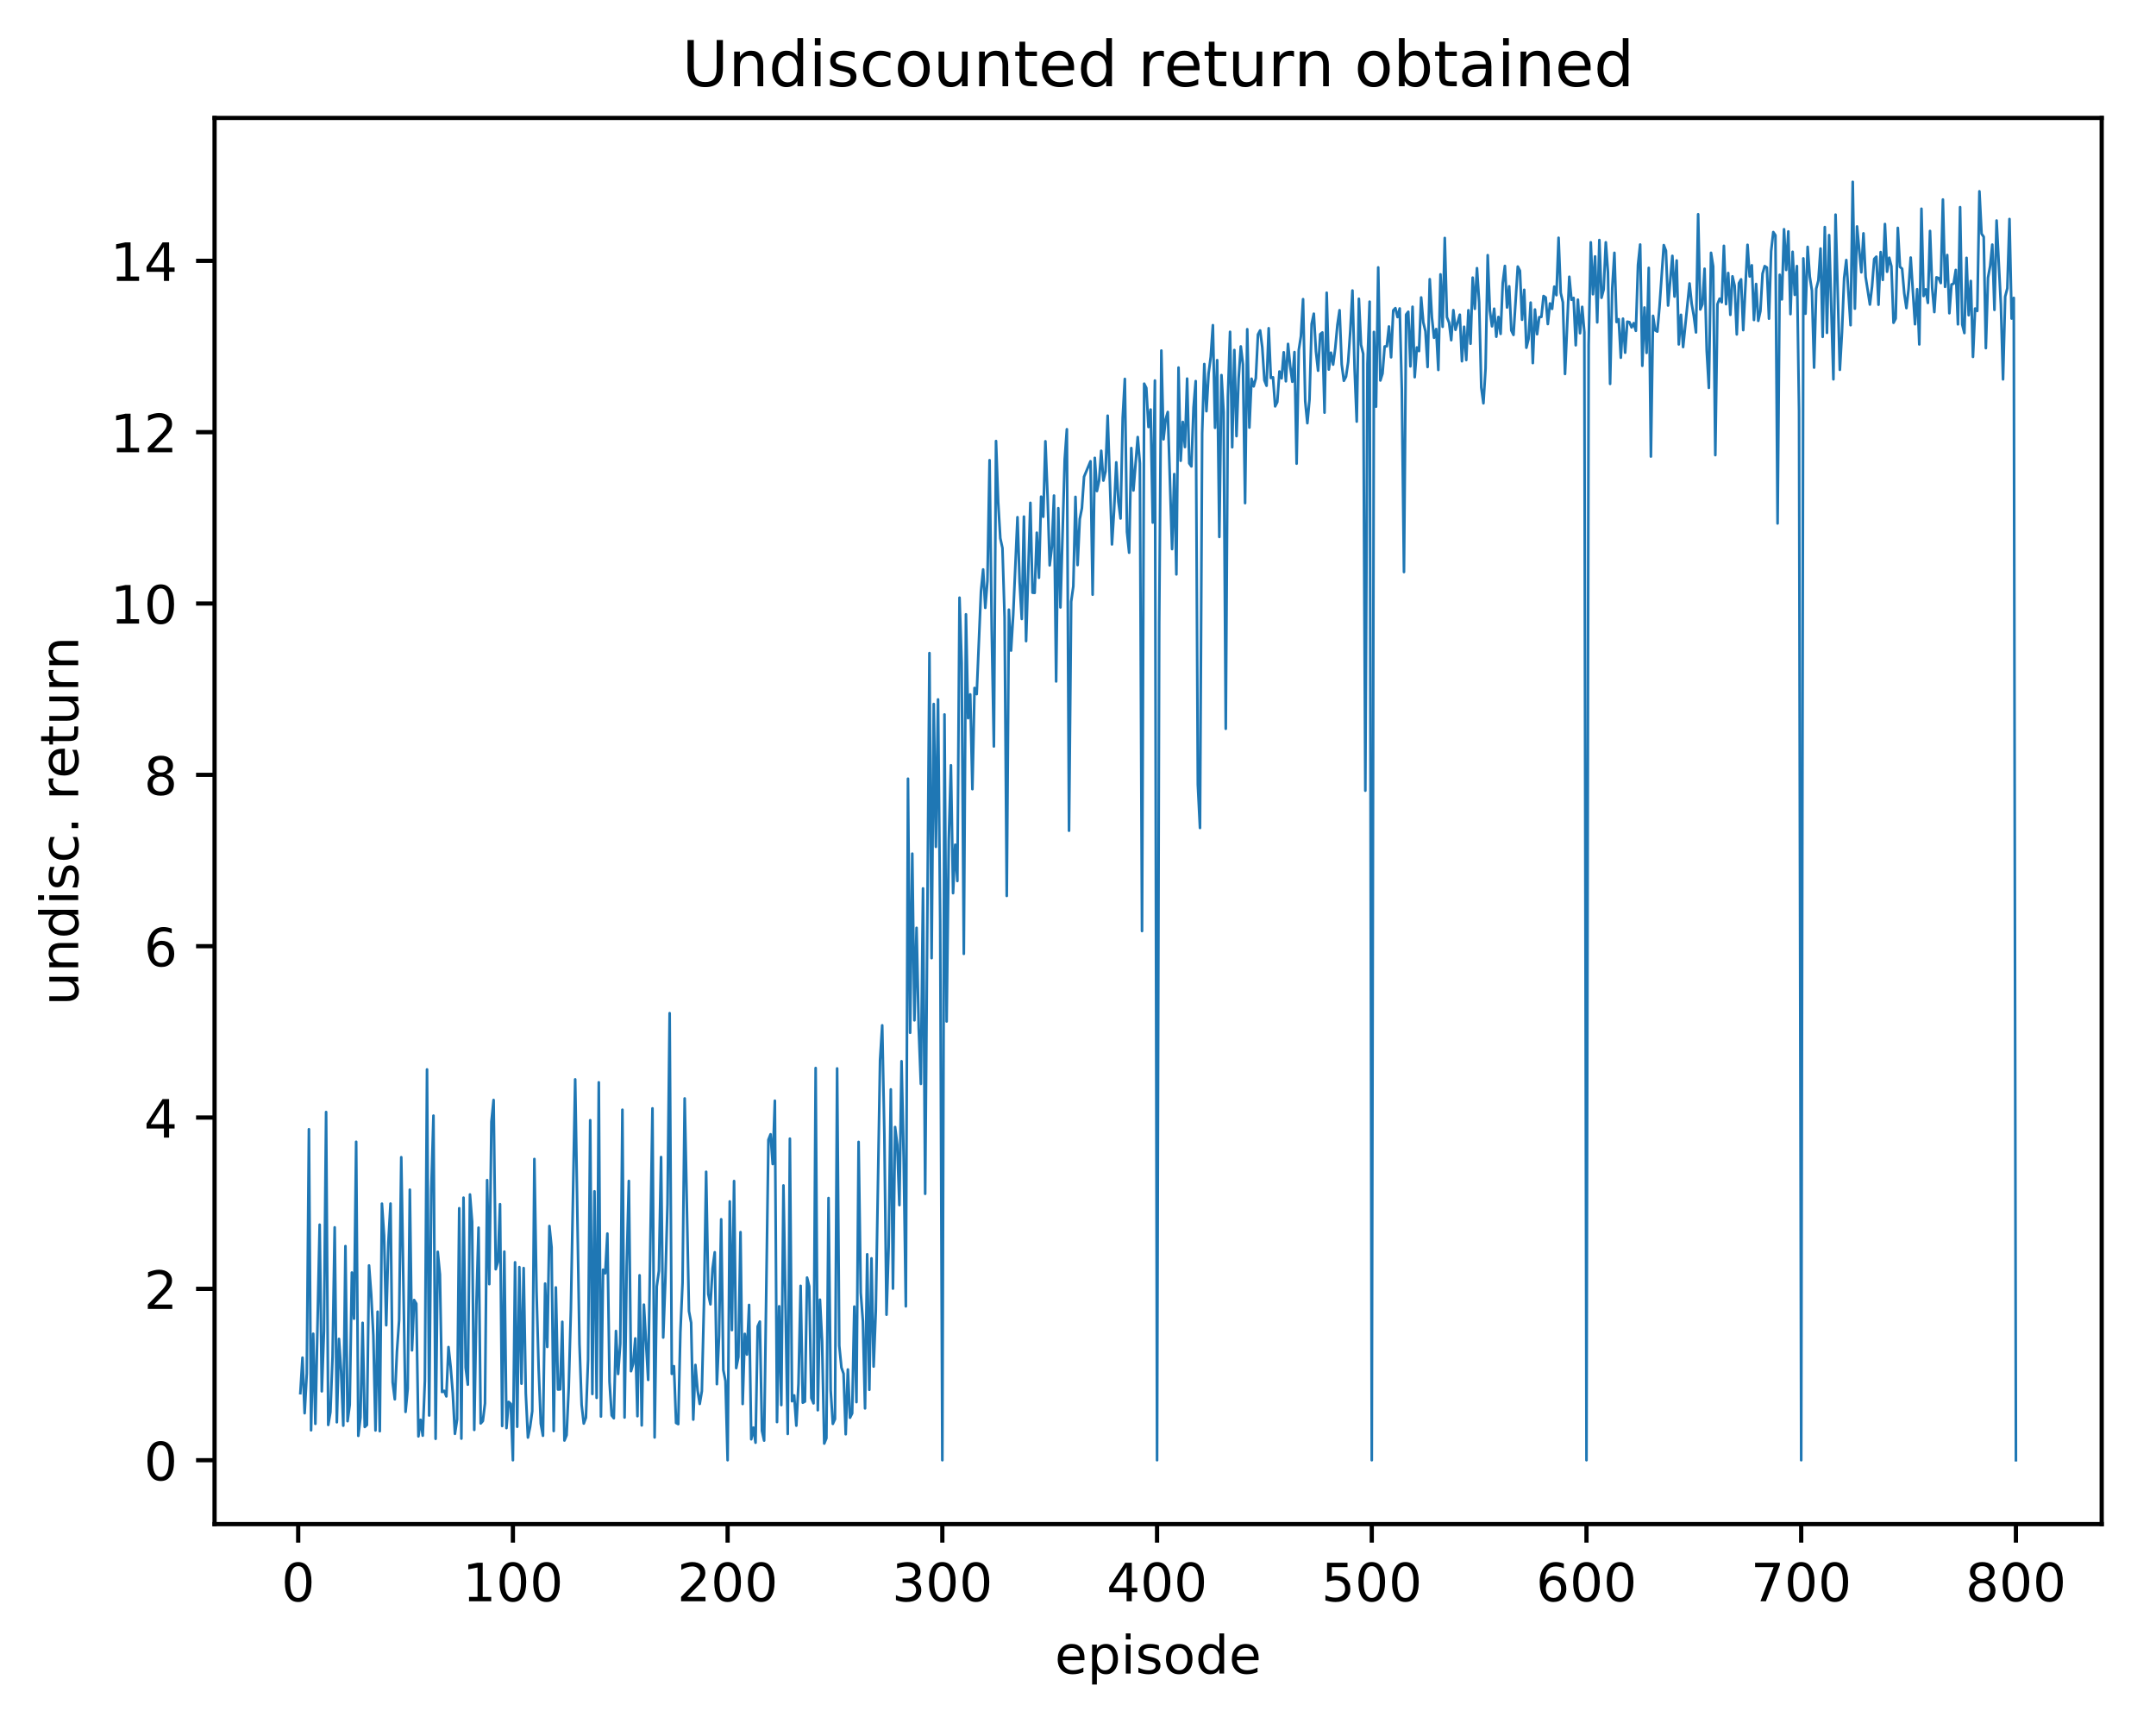 <?xml version="1.0" encoding="utf-8" standalone="no"?>
<!DOCTYPE svg PUBLIC "-//W3C//DTD SVG 1.1//EN"
  "http://www.w3.org/Graphics/SVG/1.1/DTD/svg11.dtd">
<!-- Created with matplotlib (http://matplotlib.org/) -->
<svg height="325pt" version="1.1" viewBox="0 0 408 325" width="408pt" xmlns="http://www.w3.org/2000/svg" xmlns:xlink="http://www.w3.org/1999/xlink">
 <defs>
  <style type="text/css">
*{stroke-linecap:butt;stroke-linejoin:round;}
  </style>
 </defs>
 <g id="figure_1">
  <g id="patch_1">
   <path d="M 0 325.986 
L 408.423 325.986 
L 408.423 0 
L 0 0 
z
" style="fill:#ffffff;"/>
  </g>
  <g id="axes_1">
   <g id="patch_2">
    <path d="M 40.603 288.43 
L 397.723 288.43 
L 397.723 22.318 
L 40.603 22.318 
z
" style="fill:#ffffff;"/>
   </g>
   <g id="matplotlib.axis_1">
    <g id="xtick_1">
     <g id="line2d_1">
      <defs>
       <path d="M 0 0 
L 0 3.5 
" id="m2e9067e470" style="stroke:#000000;stroke-width:0.8;"/>
      </defs>
      <g>
       <use style="stroke:#000000;stroke-width:0.8;" x="56.43" xlink:href="#m2e9067e470" y="288.43"/>
      </g>
     </g>
     <g id="text_1">
      <!-- 0 -->
      <defs>
       <path d="M 31.781 66.406 
Q 24.172 66.406 20.328 58.906 
Q 16.5 51.422 16.5 36.375 
Q 16.5 21.391 20.328 13.891 
Q 24.172 6.391 31.781 6.391 
Q 39.453 6.391 43.281 13.891 
Q 47.125 21.391 47.125 36.375 
Q 47.125 51.422 43.281 58.906 
Q 39.453 66.406 31.781 66.406 
z
M 31.781 74.219 
Q 44.047 74.219 50.516 64.516 
Q 56.984 54.828 56.984 36.375 
Q 56.984 17.969 50.516 8.266 
Q 44.047 -1.422 31.781 -1.422 
Q 19.531 -1.422 13.062 8.266 
Q 6.594 17.969 6.594 36.375 
Q 6.594 54.828 13.062 64.516 
Q 19.531 74.219 31.781 74.219 
z
" id="DejaVuSans-30"/>
      </defs>
      <g transform="translate(53.248 303.029)scale(0.1 -0.1)">
       <use xlink:href="#DejaVuSans-30"/>
      </g>
     </g>
    </g>
    <g id="xtick_2">
     <g id="line2d_2">
      <g>
       <use style="stroke:#000000;stroke-width:0.8;" x="97.062" xlink:href="#m2e9067e470" y="288.43"/>
      </g>
     </g>
     <g id="text_2">
      <!-- 100 -->
      <defs>
       <path d="M 12.406 8.297 
L 28.516 8.297 
L 28.516 63.922 
L 10.984 60.406 
L 10.984 69.391 
L 28.422 72.906 
L 38.281 72.906 
L 38.281 8.297 
L 54.391 8.297 
L 54.391 0 
L 12.406 0 
z
" id="DejaVuSans-31"/>
      </defs>
      <g transform="translate(87.518 303.029)scale(0.1 -0.1)">
       <use xlink:href="#DejaVuSans-31"/>
       <use x="63.623" xlink:href="#DejaVuSans-30"/>
       <use x="127.246" xlink:href="#DejaVuSans-30"/>
      </g>
     </g>
    </g>
    <g id="xtick_3">
     <g id="line2d_3">
      <g>
       <use style="stroke:#000000;stroke-width:0.8;" x="137.695" xlink:href="#m2e9067e470" y="288.43"/>
      </g>
     </g>
     <g id="text_3">
      <!-- 200 -->
      <defs>
       <path d="M 19.188 8.297 
L 53.609 8.297 
L 53.609 0 
L 7.328 0 
L 7.328 8.297 
Q 12.938 14.109 22.625 23.891 
Q 32.328 33.688 34.812 36.531 
Q 39.547 41.844 41.422 45.531 
Q 43.312 49.219 43.312 52.781 
Q 43.312 58.594 39.234 62.25 
Q 35.156 65.922 28.609 65.922 
Q 23.969 65.922 18.812 64.312 
Q 13.672 62.703 7.812 59.422 
L 7.812 69.391 
Q 13.766 71.781 18.938 73 
Q 24.125 74.219 28.422 74.219 
Q 39.75 74.219 46.484 68.547 
Q 53.219 62.891 53.219 53.422 
Q 53.219 48.922 51.531 44.891 
Q 49.859 40.875 45.406 35.406 
Q 44.188 33.984 37.641 27.219 
Q 31.109 20.453 19.188 8.297 
z
" id="DejaVuSans-32"/>
      </defs>
      <g transform="translate(128.151 303.029)scale(0.1 -0.1)">
       <use xlink:href="#DejaVuSans-32"/>
       <use x="63.623" xlink:href="#DejaVuSans-30"/>
       <use x="127.246" xlink:href="#DejaVuSans-30"/>
      </g>
     </g>
    </g>
    <g id="xtick_4">
     <g id="line2d_4">
      <g>
       <use style="stroke:#000000;stroke-width:0.8;" x="178.327" xlink:href="#m2e9067e470" y="288.43"/>
      </g>
     </g>
     <g id="text_4">
      <!-- 300 -->
      <defs>
       <path d="M 40.578 39.312 
Q 47.656 37.797 51.625 33 
Q 55.609 28.219 55.609 21.188 
Q 55.609 10.406 48.188 4.484 
Q 40.766 -1.422 27.094 -1.422 
Q 22.516 -1.422 17.656 -0.516 
Q 12.797 0.391 7.625 2.203 
L 7.625 11.719 
Q 11.719 9.328 16.594 8.109 
Q 21.484 6.891 26.812 6.891 
Q 36.078 6.891 40.938 10.547 
Q 45.797 14.203 45.797 21.188 
Q 45.797 27.641 41.281 31.266 
Q 36.766 34.906 28.719 34.906 
L 20.219 34.906 
L 20.219 43.016 
L 29.109 43.016 
Q 36.375 43.016 40.234 45.922 
Q 44.094 48.828 44.094 54.297 
Q 44.094 59.906 40.109 62.906 
Q 36.141 65.922 28.719 65.922 
Q 24.656 65.922 20.016 65.031 
Q 15.375 64.156 9.812 62.312 
L 9.812 71.094 
Q 15.438 72.656 20.344 73.438 
Q 25.25 74.219 29.594 74.219 
Q 40.828 74.219 47.359 69.109 
Q 53.906 64.016 53.906 55.328 
Q 53.906 49.266 50.438 45.094 
Q 46.969 40.922 40.578 39.312 
z
" id="DejaVuSans-33"/>
      </defs>
      <g transform="translate(168.784 303.029)scale(0.1 -0.1)">
       <use xlink:href="#DejaVuSans-33"/>
       <use x="63.623" xlink:href="#DejaVuSans-30"/>
       <use x="127.246" xlink:href="#DejaVuSans-30"/>
      </g>
     </g>
    </g>
    <g id="xtick_5">
     <g id="line2d_5">
      <g>
       <use style="stroke:#000000;stroke-width:0.8;" x="218.96" xlink:href="#m2e9067e470" y="288.43"/>
      </g>
     </g>
     <g id="text_5">
      <!-- 400 -->
      <defs>
       <path d="M 37.797 64.312 
L 12.891 25.391 
L 37.797 25.391 
z
M 35.203 72.906 
L 47.609 72.906 
L 47.609 25.391 
L 58.016 25.391 
L 58.016 17.188 
L 47.609 17.188 
L 47.609 0 
L 37.797 0 
L 37.797 17.188 
L 4.891 17.188 
L 4.891 26.703 
z
" id="DejaVuSans-34"/>
      </defs>
      <g transform="translate(209.416 303.029)scale(0.1 -0.1)">
       <use xlink:href="#DejaVuSans-34"/>
       <use x="63.623" xlink:href="#DejaVuSans-30"/>
       <use x="127.246" xlink:href="#DejaVuSans-30"/>
      </g>
     </g>
    </g>
    <g id="xtick_6">
     <g id="line2d_6">
      <g>
       <use style="stroke:#000000;stroke-width:0.8;" x="259.593" xlink:href="#m2e9067e470" y="288.43"/>
      </g>
     </g>
     <g id="text_6">
      <!-- 500 -->
      <defs>
       <path d="M 10.797 72.906 
L 49.516 72.906 
L 49.516 64.594 
L 19.828 64.594 
L 19.828 46.734 
Q 21.969 47.469 24.109 47.828 
Q 26.266 48.188 28.422 48.188 
Q 40.625 48.188 47.75 41.5 
Q 54.891 34.812 54.891 23.391 
Q 54.891 11.625 47.562 5.094 
Q 40.234 -1.422 26.906 -1.422 
Q 22.312 -1.422 17.547 -0.641 
Q 12.797 0.141 7.719 1.703 
L 7.719 11.625 
Q 12.109 9.234 16.797 8.062 
Q 21.484 6.891 26.703 6.891 
Q 35.156 6.891 40.078 11.328 
Q 45.016 15.766 45.016 23.391 
Q 45.016 31 40.078 35.438 
Q 35.156 39.891 26.703 39.891 
Q 22.75 39.891 18.812 39.016 
Q 14.891 38.141 10.797 36.281 
z
" id="DejaVuSans-35"/>
      </defs>
      <g transform="translate(250.049 303.029)scale(0.1 -0.1)">
       <use xlink:href="#DejaVuSans-35"/>
       <use x="63.623" xlink:href="#DejaVuSans-30"/>
       <use x="127.246" xlink:href="#DejaVuSans-30"/>
      </g>
     </g>
    </g>
    <g id="xtick_7">
     <g id="line2d_7">
      <g>
       <use style="stroke:#000000;stroke-width:0.8;" x="300.225" xlink:href="#m2e9067e470" y="288.43"/>
      </g>
     </g>
     <g id="text_7">
      <!-- 600 -->
      <defs>
       <path d="M 33.016 40.375 
Q 26.375 40.375 22.484 35.828 
Q 18.609 31.297 18.609 23.391 
Q 18.609 15.531 22.484 10.953 
Q 26.375 6.391 33.016 6.391 
Q 39.656 6.391 43.531 10.953 
Q 47.406 15.531 47.406 23.391 
Q 47.406 31.297 43.531 35.828 
Q 39.656 40.375 33.016 40.375 
z
M 52.594 71.297 
L 52.594 62.312 
Q 48.875 64.062 45.094 64.984 
Q 41.312 65.922 37.594 65.922 
Q 27.828 65.922 22.672 59.328 
Q 17.531 52.734 16.797 39.406 
Q 19.672 43.656 24.016 45.922 
Q 28.375 48.188 33.594 48.188 
Q 44.578 48.188 50.953 41.516 
Q 57.328 34.859 57.328 23.391 
Q 57.328 12.156 50.688 5.359 
Q 44.047 -1.422 33.016 -1.422 
Q 20.359 -1.422 13.672 8.266 
Q 6.984 17.969 6.984 36.375 
Q 6.984 53.656 15.188 63.938 
Q 23.391 74.219 37.203 74.219 
Q 40.922 74.219 44.703 73.484 
Q 48.484 72.75 52.594 71.297 
z
" id="DejaVuSans-36"/>
      </defs>
      <g transform="translate(290.681 303.029)scale(0.1 -0.1)">
       <use xlink:href="#DejaVuSans-36"/>
       <use x="63.623" xlink:href="#DejaVuSans-30"/>
       <use x="127.246" xlink:href="#DejaVuSans-30"/>
      </g>
     </g>
    </g>
    <g id="xtick_8">
     <g id="line2d_8">
      <g>
       <use style="stroke:#000000;stroke-width:0.8;" x="340.858" xlink:href="#m2e9067e470" y="288.43"/>
      </g>
     </g>
     <g id="text_8">
      <!-- 700 -->
      <defs>
       <path d="M 8.203 72.906 
L 55.078 72.906 
L 55.078 68.703 
L 28.609 0 
L 18.312 0 
L 43.219 64.594 
L 8.203 64.594 
z
" id="DejaVuSans-37"/>
      </defs>
      <g transform="translate(331.314 303.029)scale(0.1 -0.1)">
       <use xlink:href="#DejaVuSans-37"/>
       <use x="63.623" xlink:href="#DejaVuSans-30"/>
       <use x="127.246" xlink:href="#DejaVuSans-30"/>
      </g>
     </g>
    </g>
    <g id="xtick_9">
     <g id="line2d_9">
      <g>
       <use style="stroke:#000000;stroke-width:0.8;" x="381.49" xlink:href="#m2e9067e470" y="288.43"/>
      </g>
     </g>
     <g id="text_9">
      <!-- 800 -->
      <defs>
       <path d="M 31.781 34.625 
Q 24.75 34.625 20.719 30.859 
Q 16.703 27.094 16.703 20.516 
Q 16.703 13.922 20.719 10.156 
Q 24.75 6.391 31.781 6.391 
Q 38.812 6.391 42.859 10.172 
Q 46.922 13.969 46.922 20.516 
Q 46.922 27.094 42.891 30.859 
Q 38.875 34.625 31.781 34.625 
z
M 21.922 38.812 
Q 15.578 40.375 12.031 44.719 
Q 8.5 49.078 8.5 55.328 
Q 8.5 64.062 14.719 69.141 
Q 20.953 74.219 31.781 74.219 
Q 42.672 74.219 48.875 69.141 
Q 55.078 64.062 55.078 55.328 
Q 55.078 49.078 51.531 44.719 
Q 48 40.375 41.703 38.812 
Q 48.828 37.156 52.797 32.312 
Q 56.781 27.484 56.781 20.516 
Q 56.781 9.906 50.312 4.234 
Q 43.844 -1.422 31.781 -1.422 
Q 19.734 -1.422 13.25 4.234 
Q 6.781 9.906 6.781 20.516 
Q 6.781 27.484 10.781 32.312 
Q 14.797 37.156 21.922 38.812 
z
M 18.312 54.391 
Q 18.312 48.734 21.844 45.562 
Q 25.391 42.391 31.781 42.391 
Q 38.141 42.391 41.719 45.562 
Q 45.312 48.734 45.312 54.391 
Q 45.312 60.062 41.719 63.234 
Q 38.141 66.406 31.781 66.406 
Q 25.391 66.406 21.844 63.234 
Q 18.312 60.062 18.312 54.391 
z
" id="DejaVuSans-38"/>
      </defs>
      <g transform="translate(371.947 303.029)scale(0.1 -0.1)">
       <use xlink:href="#DejaVuSans-38"/>
       <use x="63.623" xlink:href="#DejaVuSans-30"/>
       <use x="127.246" xlink:href="#DejaVuSans-30"/>
      </g>
     </g>
    </g>
    <g id="text_10">
     <!-- episode -->
     <defs>
      <path d="M 56.203 29.594 
L 56.203 25.203 
L 14.891 25.203 
Q 15.484 15.922 20.484 11.062 
Q 25.484 6.203 34.422 6.203 
Q 39.594 6.203 44.453 7.469 
Q 49.312 8.734 54.109 11.281 
L 54.109 2.781 
Q 49.266 0.734 44.188 -0.344 
Q 39.109 -1.422 33.891 -1.422 
Q 20.797 -1.422 13.156 6.188 
Q 5.516 13.812 5.516 26.812 
Q 5.516 40.234 12.766 48.109 
Q 20.016 56 32.328 56 
Q 43.359 56 49.781 48.891 
Q 56.203 41.797 56.203 29.594 
z
M 47.219 32.234 
Q 47.125 39.594 43.094 43.984 
Q 39.062 48.391 32.422 48.391 
Q 24.906 48.391 20.391 44.141 
Q 15.875 39.891 15.188 32.172 
z
" id="DejaVuSans-65"/>
      <path d="M 18.109 8.203 
L 18.109 -20.797 
L 9.078 -20.797 
L 9.078 54.688 
L 18.109 54.688 
L 18.109 46.391 
Q 20.953 51.266 25.266 53.625 
Q 29.594 56 35.594 56 
Q 45.562 56 51.781 48.094 
Q 58.016 40.188 58.016 27.297 
Q 58.016 14.406 51.781 6.484 
Q 45.562 -1.422 35.594 -1.422 
Q 29.594 -1.422 25.266 0.953 
Q 20.953 3.328 18.109 8.203 
z
M 48.688 27.297 
Q 48.688 37.203 44.609 42.844 
Q 40.531 48.484 33.406 48.484 
Q 26.266 48.484 22.188 42.844 
Q 18.109 37.203 18.109 27.297 
Q 18.109 17.391 22.188 11.75 
Q 26.266 6.109 33.406 6.109 
Q 40.531 6.109 44.609 11.75 
Q 48.688 17.391 48.688 27.297 
z
" id="DejaVuSans-70"/>
      <path d="M 9.422 54.688 
L 18.406 54.688 
L 18.406 0 
L 9.422 0 
z
M 9.422 75.984 
L 18.406 75.984 
L 18.406 64.594 
L 9.422 64.594 
z
" id="DejaVuSans-69"/>
      <path d="M 44.281 53.078 
L 44.281 44.578 
Q 40.484 46.531 36.375 47.5 
Q 32.281 48.484 27.875 48.484 
Q 21.188 48.484 17.844 46.438 
Q 14.5 44.391 14.5 40.281 
Q 14.5 37.156 16.891 35.375 
Q 19.281 33.594 26.516 31.984 
L 29.594 31.297 
Q 39.156 29.25 43.188 25.516 
Q 47.219 21.781 47.219 15.094 
Q 47.219 7.469 41.188 3.016 
Q 35.156 -1.422 24.609 -1.422 
Q 20.219 -1.422 15.453 -0.562 
Q 10.688 0.297 5.422 2 
L 5.422 11.281 
Q 10.406 8.688 15.234 7.391 
Q 20.062 6.109 24.812 6.109 
Q 31.156 6.109 34.562 8.281 
Q 37.984 10.453 37.984 14.406 
Q 37.984 18.062 35.516 20.016 
Q 33.062 21.969 24.703 23.781 
L 21.578 24.516 
Q 13.234 26.266 9.516 29.906 
Q 5.812 33.547 5.812 39.891 
Q 5.812 47.609 11.281 51.797 
Q 16.75 56 26.812 56 
Q 31.781 56 36.172 55.266 
Q 40.578 54.547 44.281 53.078 
z
" id="DejaVuSans-73"/>
      <path d="M 30.609 48.391 
Q 23.391 48.391 19.188 42.75 
Q 14.984 37.109 14.984 27.297 
Q 14.984 17.484 19.156 11.844 
Q 23.344 6.203 30.609 6.203 
Q 37.797 6.203 41.984 11.859 
Q 46.188 17.531 46.188 27.297 
Q 46.188 37.016 41.984 42.703 
Q 37.797 48.391 30.609 48.391 
z
M 30.609 56 
Q 42.328 56 49.016 48.375 
Q 55.719 40.766 55.719 27.297 
Q 55.719 13.875 49.016 6.219 
Q 42.328 -1.422 30.609 -1.422 
Q 18.844 -1.422 12.172 6.219 
Q 5.516 13.875 5.516 27.297 
Q 5.516 40.766 12.172 48.375 
Q 18.844 56 30.609 56 
z
" id="DejaVuSans-6f"/>
      <path d="M 45.406 46.391 
L 45.406 75.984 
L 54.391 75.984 
L 54.391 0 
L 45.406 0 
L 45.406 8.203 
Q 42.578 3.328 38.25 0.953 
Q 33.938 -1.422 27.875 -1.422 
Q 17.969 -1.422 11.734 6.484 
Q 5.516 14.406 5.516 27.297 
Q 5.516 40.188 11.734 48.094 
Q 17.969 56 27.875 56 
Q 33.938 56 38.25 53.625 
Q 42.578 51.266 45.406 46.391 
z
M 14.797 27.297 
Q 14.797 17.391 18.875 11.75 
Q 22.953 6.109 30.078 6.109 
Q 37.203 6.109 41.297 11.75 
Q 45.406 17.391 45.406 27.297 
Q 45.406 37.203 41.297 42.844 
Q 37.203 48.484 30.078 48.484 
Q 22.953 48.484 18.875 42.844 
Q 14.797 37.203 14.797 27.297 
z
" id="DejaVuSans-64"/>
     </defs>
     <g transform="translate(199.608 316.707)scale(0.1 -0.1)">
      <use xlink:href="#DejaVuSans-65"/>
      <use x="61.523" xlink:href="#DejaVuSans-70"/>
      <use x="125" xlink:href="#DejaVuSans-69"/>
      <use x="152.783" xlink:href="#DejaVuSans-73"/>
      <use x="204.883" xlink:href="#DejaVuSans-6f"/>
      <use x="266.064" xlink:href="#DejaVuSans-64"/>
      <use x="329.541" xlink:href="#DejaVuSans-65"/>
     </g>
    </g>
   </g>
   <g id="matplotlib.axis_2">
    <g id="ytick_1">
     <g id="line2d_10">
      <defs>
       <path d="M 0 0 
L -3.5 0 
" id="m48df341226" style="stroke:#000000;stroke-width:0.8;"/>
      </defs>
      <g>
       <use style="stroke:#000000;stroke-width:0.8;" x="40.603" xlink:href="#m48df341226" y="276.334"/>
      </g>
     </g>
     <g id="text_11">
      <!-- 0 -->
      <g transform="translate(27.241 280.133)scale(0.1 -0.1)">
       <use xlink:href="#DejaVuSans-30"/>
      </g>
     </g>
    </g>
    <g id="ytick_2">
     <g id="line2d_11">
      <g>
       <use style="stroke:#000000;stroke-width:0.8;" x="40.603" xlink:href="#m48df341226" y="243.909"/>
      </g>
     </g>
     <g id="text_12">
      <!-- 2 -->
      <g transform="translate(27.241 247.709)scale(0.1 -0.1)">
       <use xlink:href="#DejaVuSans-32"/>
      </g>
     </g>
    </g>
    <g id="ytick_3">
     <g id="line2d_12">
      <g>
       <use style="stroke:#000000;stroke-width:0.8;" x="40.603" xlink:href="#m48df341226" y="211.485"/>
      </g>
     </g>
     <g id="text_13">
      <!-- 4 -->
      <g transform="translate(27.241 215.284)scale(0.1 -0.1)">
       <use xlink:href="#DejaVuSans-34"/>
      </g>
     </g>
    </g>
    <g id="ytick_4">
     <g id="line2d_13">
      <g>
       <use style="stroke:#000000;stroke-width:0.8;" x="40.603" xlink:href="#m48df341226" y="179.06"/>
      </g>
     </g>
     <g id="text_14">
      <!-- 6 -->
      <g transform="translate(27.241 182.859)scale(0.1 -0.1)">
       <use xlink:href="#DejaVuSans-36"/>
      </g>
     </g>
    </g>
    <g id="ytick_5">
     <g id="line2d_14">
      <g>
       <use style="stroke:#000000;stroke-width:0.8;" x="40.603" xlink:href="#m48df341226" y="146.635"/>
      </g>
     </g>
     <g id="text_15">
      <!-- 8 -->
      <g transform="translate(27.241 150.434)scale(0.1 -0.1)">
       <use xlink:href="#DejaVuSans-38"/>
      </g>
     </g>
    </g>
    <g id="ytick_6">
     <g id="line2d_15">
      <g>
       <use style="stroke:#000000;stroke-width:0.8;" x="40.603" xlink:href="#m48df341226" y="114.21"/>
      </g>
     </g>
     <g id="text_16">
      <!-- 10 -->
      <g transform="translate(20.878 118.009)scale(0.1 -0.1)">
       <use xlink:href="#DejaVuSans-31"/>
       <use x="63.623" xlink:href="#DejaVuSans-30"/>
      </g>
     </g>
    </g>
    <g id="ytick_7">
     <g id="line2d_16">
      <g>
       <use style="stroke:#000000;stroke-width:0.8;" x="40.603" xlink:href="#m48df341226" y="81.785"/>
      </g>
     </g>
     <g id="text_17">
      <!-- 12 -->
      <g transform="translate(20.878 85.585)scale(0.1 -0.1)">
       <use xlink:href="#DejaVuSans-31"/>
       <use x="63.623" xlink:href="#DejaVuSans-32"/>
      </g>
     </g>
    </g>
    <g id="ytick_8">
     <g id="line2d_17">
      <g>
       <use style="stroke:#000000;stroke-width:0.8;" x="40.603" xlink:href="#m48df341226" y="49.361"/>
      </g>
     </g>
     <g id="text_18">
      <!-- 14 -->
      <g transform="translate(20.878 53.16)scale(0.1 -0.1)">
       <use xlink:href="#DejaVuSans-31"/>
       <use x="63.623" xlink:href="#DejaVuSans-34"/>
      </g>
     </g>
    </g>
    <g id="text_19">
     <!-- undisc. return -->
     <defs>
      <path d="M 8.5 21.578 
L 8.5 54.688 
L 17.484 54.688 
L 17.484 21.922 
Q 17.484 14.156 20.5 10.266 
Q 23.531 6.391 29.594 6.391 
Q 36.859 6.391 41.078 11.031 
Q 45.312 15.672 45.312 23.688 
L 45.312 54.688 
L 54.297 54.688 
L 54.297 0 
L 45.312 0 
L 45.312 8.406 
Q 42.047 3.422 37.719 1 
Q 33.406 -1.422 27.688 -1.422 
Q 18.266 -1.422 13.375 4.438 
Q 8.5 10.297 8.5 21.578 
z
M 31.109 56 
z
" id="DejaVuSans-75"/>
      <path d="M 54.891 33.016 
L 54.891 0 
L 45.906 0 
L 45.906 32.719 
Q 45.906 40.484 42.875 44.328 
Q 39.844 48.188 33.797 48.188 
Q 26.516 48.188 22.312 43.547 
Q 18.109 38.922 18.109 30.906 
L 18.109 0 
L 9.078 0 
L 9.078 54.688 
L 18.109 54.688 
L 18.109 46.188 
Q 21.344 51.125 25.703 53.562 
Q 30.078 56 35.797 56 
Q 45.219 56 50.047 50.172 
Q 54.891 44.344 54.891 33.016 
z
" id="DejaVuSans-6e"/>
      <path d="M 48.781 52.594 
L 48.781 44.188 
Q 44.969 46.297 41.141 47.344 
Q 37.312 48.391 33.406 48.391 
Q 24.656 48.391 19.812 42.844 
Q 14.984 37.312 14.984 27.297 
Q 14.984 17.281 19.812 11.734 
Q 24.656 6.203 33.406 6.203 
Q 37.312 6.203 41.141 7.25 
Q 44.969 8.297 48.781 10.406 
L 48.781 2.094 
Q 45.016 0.344 40.984 -0.531 
Q 36.969 -1.422 32.422 -1.422 
Q 20.062 -1.422 12.781 6.344 
Q 5.516 14.109 5.516 27.297 
Q 5.516 40.672 12.859 48.328 
Q 20.219 56 33.016 56 
Q 37.156 56 41.109 55.141 
Q 45.062 54.297 48.781 52.594 
z
" id="DejaVuSans-63"/>
      <path d="M 10.688 12.406 
L 21 12.406 
L 21 0 
L 10.688 0 
z
" id="DejaVuSans-2e"/>
      <path id="DejaVuSans-20"/>
      <path d="M 41.109 46.297 
Q 39.594 47.172 37.812 47.578 
Q 36.031 48 33.891 48 
Q 26.266 48 22.188 43.047 
Q 18.109 38.094 18.109 28.812 
L 18.109 0 
L 9.078 0 
L 9.078 54.688 
L 18.109 54.688 
L 18.109 46.188 
Q 20.953 51.172 25.484 53.578 
Q 30.031 56 36.531 56 
Q 37.453 56 38.578 55.875 
Q 39.703 55.766 41.062 55.516 
z
" id="DejaVuSans-72"/>
      <path d="M 18.312 70.219 
L 18.312 54.688 
L 36.812 54.688 
L 36.812 47.703 
L 18.312 47.703 
L 18.312 18.016 
Q 18.312 11.328 20.141 9.422 
Q 21.969 7.516 27.594 7.516 
L 36.812 7.516 
L 36.812 0 
L 27.594 0 
Q 17.188 0 13.234 3.875 
Q 9.281 7.766 9.281 18.016 
L 9.281 47.703 
L 2.688 47.703 
L 2.688 54.688 
L 9.281 54.688 
L 9.281 70.219 
z
" id="DejaVuSans-74"/>
     </defs>
     <g transform="translate(14.798 190.29)rotate(-90)scale(0.1 -0.1)">
      <use xlink:href="#DejaVuSans-75"/>
      <use x="63.379" xlink:href="#DejaVuSans-6e"/>
      <use x="126.758" xlink:href="#DejaVuSans-64"/>
      <use x="190.234" xlink:href="#DejaVuSans-69"/>
      <use x="218.018" xlink:href="#DejaVuSans-73"/>
      <use x="270.117" xlink:href="#DejaVuSans-63"/>
      <use x="325.098" xlink:href="#DejaVuSans-2e"/>
      <use x="356.885" xlink:href="#DejaVuSans-20"/>
      <use x="388.672" xlink:href="#DejaVuSans-72"/>
      <use x="429.754" xlink:href="#DejaVuSans-65"/>
      <use x="491.277" xlink:href="#DejaVuSans-74"/>
      <use x="530.486" xlink:href="#DejaVuSans-75"/>
      <use x="593.865" xlink:href="#DejaVuSans-72"/>
      <use x="634.963" xlink:href="#DejaVuSans-6e"/>
     </g>
    </g>
   </g>
   <g id="line2d_18">
    <path clip-path="url(#p4cfbddac60)" d="M 56.836 263.645 
L 57.242 256.93 
L 57.649 267.439 
L 58.055 259.885 
L 58.461 213.705 
L 58.867 270.669 
L 59.274 252.406 
L 59.68 269.449 
L 60.493 231.767 
L 60.899 263.299 
L 61.305 251.856 
L 61.712 210.447 
L 62.118 269.657 
L 62.524 267.221 
L 62.931 256.791 
L 63.337 232.274 
L 63.743 269.15 
L 64.15 253.377 
L 64.556 259.596 
L 64.962 269.797 
L 65.369 235.819 
L 65.775 268.952 
L 66.181 265.856 
L 66.588 240.821 
L 66.994 249.548 
L 67.4 216.073 
L 67.807 271.725 
L 68.213 268.249 
L 68.619 250.338 
L 69.026 270.044 
L 69.432 269.667 
L 69.838 239.482 
L 70.245 244.984 
L 70.651 252.728 
L 71.057 270.696 
L 71.464 248.23 
L 71.87 270.84 
L 72.276 227.786 
L 72.683 233.863 
L 73.089 250.791 
L 73.495 235.133 
L 73.902 227.773 
L 74.308 261.593 
L 74.714 264.804 
L 75.121 255.717 
L 75.527 249.84 
L 75.933 218.997 
L 76.746 267.183 
L 77.152 262.797 
L 77.558 225.143 
L 77.965 255.54 
L 78.371 246.02 
L 78.777 246.713 
L 79.184 271.822 
L 79.59 268.688 
L 79.996 271.686 
L 80.403 261.275 
L 80.809 202.386 
L 81.215 267.874 
L 81.622 225.041 
L 82.028 211.127 
L 82.434 272.287 
L 82.841 236.894 
L 83.247 241.196 
L 83.653 263.424 
L 84.06 263.203 
L 84.466 264.26 
L 84.872 254.924 
L 85.279 258.664 
L 85.685 263.656 
L 86.091 271.344 
L 86.498 268.618 
L 86.904 228.65 
L 87.31 272.248 
L 87.717 226.653 
L 88.123 258.814 
L 88.529 262.035 
L 88.936 226.047 
L 89.342 231.237 
L 89.748 270.602 
L 90.155 246.852 
L 90.561 232.331 
L 90.967 269.37 
L 91.374 268.916 
L 91.78 265.576 
L 92.186 223.33 
L 92.593 243.012 
L 92.999 212.289 
L 93.405 208.168 
L 93.812 240.192 
L 94.218 238.827 
L 94.624 227.885 
L 95.031 269.863 
L 95.437 236.858 
L 95.843 270.258 
L 96.249 265.298 
L 96.656 265.677 
L 97.062 276.334 
L 97.468 238.884 
L 97.875 270.002 
L 98.281 239.793 
L 98.687 261.85 
L 99.094 239.975 
L 99.5 263.672 
L 99.906 272.045 
L 100.313 270.047 
L 100.719 267.052 
L 101.125 219.331 
L 101.532 244.489 
L 101.938 259.086 
L 102.344 269.423 
L 102.751 271.705 
L 103.157 242.912 
L 103.563 254.899 
L 103.97 232.017 
L 104.376 236.041 
L 104.782 270.81 
L 105.189 243.641 
L 105.595 262.959 
L 106.001 262.927 
L 106.408 250.142 
L 106.814 272.607 
L 107.22 271.6 
L 107.627 262.609 
L 108.033 247.844 
L 108.846 204.263 
L 109.658 254.296 
L 110.065 265.842 
L 110.471 269.397 
L 110.877 268.28 
L 111.284 257.362 
L 111.69 211.995 
L 112.096 263.804 
L 112.503 225.452 
L 112.909 264.534 
L 113.315 204.829 
L 113.722 268.067 
L 114.128 240.283 
L 114.534 240.959 
L 114.94 233.448 
L 115.347 261.48 
L 115.753 267.85 
L 116.159 268.39 
L 116.566 251.881 
L 116.972 260.013 
L 117.378 254.273 
L 117.785 210.011 
L 118.191 268.254 
L 118.597 239.562 
L 119.004 223.488 
L 119.41 259.492 
L 119.816 258.091 
L 120.223 253.293 
L 120.629 268.005 
L 121.035 241.346 
L 121.442 269.748 
L 121.848 246.895 
L 122.661 261.139 
L 123.473 209.753 
L 123.88 272.024 
L 124.286 243.471 
L 124.692 240.506 
L 125.099 218.967 
L 125.505 253.118 
L 125.911 242.336 
L 126.318 227.883 
L 126.724 191.737 
L 127.13 259.997 
L 127.537 258.543 
L 127.943 269.28 
L 128.349 269.501 
L 128.756 252.052 
L 129.162 242.796 
L 129.568 207.873 
L 130.381 248.13 
L 130.787 250.322 
L 131.194 268.648 
L 131.6 258.308 
L 132.006 263.081 
L 132.413 265.682 
L 132.819 263.252 
L 133.225 246.505 
L 133.631 221.755 
L 134.038 244.917 
L 134.444 246.835 
L 134.85 240.064 
L 135.257 236.983 
L 135.663 261.938 
L 136.069 252.821 
L 136.476 230.744 
L 136.882 259.272 
L 137.288 261.323 
L 137.695 276.334 
L 138.101 227.364 
L 138.507 251.71 
L 138.914 223.507 
L 139.32 258.902 
L 139.726 256.801 
L 140.133 233.171 
L 140.539 265.697 
L 140.945 252.427 
L 141.352 256.339 
L 141.758 246.95 
L 142.164 272.372 
L 142.571 270.166 
L 142.977 273.019 
L 143.383 251.025 
L 143.79 250.1 
L 144.196 270.765 
L 144.602 272.619 
L 145.415 215.695 
L 145.821 214.658 
L 146.228 220.289 
L 146.634 208.309 
L 147.04 269.113 
L 147.447 247.206 
L 147.853 265.898 
L 148.259 224.338 
L 149.072 271.363 
L 149.478 215.484 
L 149.885 265.174 
L 150.291 264.071 
L 150.697 269.791 
L 151.104 261.908 
L 151.51 243.336 
L 151.916 265.451 
L 152.322 265.232 
L 152.729 241.775 
L 153.135 243.44 
L 153.541 264.583 
L 153.948 265.577 
L 154.354 202.116 
L 154.76 266.877 
L 155.167 245.958 
L 155.573 253.845 
L 155.979 273.182 
L 156.386 272.174 
L 156.792 226.719 
L 157.198 263.082 
L 157.605 269.459 
L 158.011 268.55 
L 158.417 202.195 
L 158.824 254.677 
L 159.23 258.798 
L 159.636 259.967 
L 160.043 271.421 
L 160.449 259.165 
L 160.855 268.29 
L 161.262 267.466 
L 161.668 247.263 
L 162.074 265.343 
L 162.481 216.099 
L 162.887 244.606 
L 163.293 250.036 
L 163.7 266.527 
L 164.106 237.371 
L 164.512 263.008 
L 164.919 238.135 
L 165.325 258.61 
L 165.731 248.108 
L 166.544 200.615 
L 166.95 194.039 
L 167.357 214.747 
L 167.763 248.795 
L 168.169 235.855 
L 168.576 206.162 
L 168.982 243.859 
L 169.388 213.284 
L 169.795 216.626 
L 170.201 228.056 
L 170.607 200.829 
L 171.013 219.228 
L 171.42 247.215 
L 171.826 147.366 
L 172.232 195.444 
L 172.639 161.548 
L 173.045 193.087 
L 173.451 175.593 
L 173.858 194.531 
L 174.264 205.116 
L 174.67 168.13 
L 175.077 225.922 
L 175.889 123.594 
L 176.296 181.321 
L 176.702 133.231 
L 177.108 160.256 
L 177.515 132.363 
L 177.921 174.374 
L 178.327 276.334 
L 178.734 135.209 
L 179.14 193.301 
L 179.546 159.038 
L 179.953 144.827 
L 180.359 169.023 
L 180.765 159.856 
L 181.172 166.725 
L 181.578 113.108 
L 181.984 125.462 
L 182.391 180.509 
L 182.797 116.256 
L 183.203 135.907 
L 183.61 131.416 
L 184.016 149.342 
L 184.422 130.194 
L 184.829 131.361 
L 185.641 111.889 
L 186.048 107.767 
L 186.454 115.031 
L 186.86 109.951 
L 187.267 87.09 
L 187.673 119.027 
L 188.079 141.26 
L 188.486 83.464 
L 188.892 95.009 
L 189.298 101.861 
L 189.704 103.721 
L 190.111 116.894 
L 190.517 169.551 
L 190.923 115.377 
L 191.33 123.115 
L 191.736 116.401 
L 192.549 97.88 
L 192.955 110.133 
L 193.361 117.138 
L 193.768 97.765 
L 194.174 121.326 
L 194.987 95.159 
L 195.393 112.16 
L 195.799 112.197 
L 196.206 100.814 
L 196.612 109.333 
L 197.018 93.989 
L 197.425 97.79 
L 197.831 83.511 
L 198.237 93.795 
L 198.644 106.991 
L 199.05 103.48 
L 199.456 93.783 
L 199.863 128.957 
L 200.269 96.175 
L 200.675 114.952 
L 201.488 86.937 
L 201.894 81.233 
L 202.301 157.207 
L 202.707 113.864 
L 203.113 110.959 
L 203.52 94.032 
L 203.926 106.937 
L 204.332 98.236 
L 204.739 96.164 
L 205.145 90.223 
L 206.364 87.289 
L 206.77 112.534 
L 207.177 86.647 
L 207.583 92.928 
L 207.989 90.989 
L 208.395 85.308 
L 208.802 90.952 
L 209.208 89.216 
L 209.614 78.667 
L 210.427 103.025 
L 210.833 96.494 
L 211.24 87.496 
L 211.646 94.951 
L 212.052 98.124 
L 212.459 79.08 
L 212.865 71.71 
L 213.271 100.647 
L 213.678 104.59 
L 214.084 84.795 
L 214.49 92.813 
L 215.303 82.708 
L 215.709 87.697 
L 216.116 176.195 
L 216.522 72.607 
L 216.928 73.424 
L 217.335 80.809 
L 217.741 77.503 
L 218.147 98.892 
L 218.554 72.013 
L 218.96 276.334 
L 219.366 117.975 
L 219.773 66.341 
L 220.179 83.135 
L 220.585 79.375 
L 220.992 77.963 
L 221.804 103.909 
L 222.211 89.72 
L 222.617 108.699 
L 223.023 69.564 
L 223.43 87.194 
L 223.836 79.849 
L 224.242 84.601 
L 224.649 71.65 
L 225.055 87.677 
L 225.461 88.261 
L 225.868 77.084 
L 226.274 72.123 
L 226.68 148.458 
L 227.086 156.682 
L 227.493 82.027 
L 227.899 68.89 
L 228.305 77.815 
L 228.712 70.681 
L 229.118 67.548 
L 229.524 61.538 
L 229.931 80.952 
L 230.337 68.159 
L 230.743 101.616 
L 231.15 70.983 
L 231.556 78.01 
L 231.962 137.914 
L 232.369 75.037 
L 232.775 62.795 
L 233.181 84.642 
L 233.588 66.239 
L 233.994 82.534 
L 234.4 71.586 
L 234.807 65.558 
L 235.213 68.965 
L 235.619 95.21 
L 236.026 62.304 
L 236.432 80.915 
L 236.838 71.671 
L 237.245 73.117 
L 237.651 71.595 
L 238.057 63.303 
L 238.464 62.536 
L 238.87 65.707 
L 239.276 71.964 
L 239.683 72.999 
L 240.089 62.117 
L 240.495 71.527 
L 240.902 71.397 
L 241.308 76.901 
L 241.714 76.088 
L 242.121 70.3 
L 242.527 71.597 
L 242.933 66.666 
L 243.34 72.156 
L 243.746 65.082 
L 244.152 69.265 
L 244.559 72.244 
L 244.965 66.627 
L 245.371 87.739 
L 245.777 66.267 
L 246.184 63.645 
L 246.59 56.617 
L 246.996 75.912 
L 247.403 80.086 
L 247.809 75.618 
L 248.215 61.317 
L 248.622 59.365 
L 249.028 66.482 
L 249.434 70.148 
L 249.841 63.246 
L 250.247 62.916 
L 250.653 78.09 
L 251.06 55.395 
L 251.466 69.932 
L 251.872 66.74 
L 252.279 68.999 
L 252.685 65.875 
L 253.091 61.479 
L 253.498 58.709 
L 253.904 68.961 
L 254.31 72.065 
L 254.717 71.29 
L 255.123 68.512 
L 255.529 62.613 
L 255.936 54.979 
L 256.342 69.757 
L 256.748 79.78 
L 257.155 56.542 
L 257.561 65.258 
L 257.967 66.951 
L 258.374 149.63 
L 258.78 68.872 
L 259.186 57.089 
L 259.593 276.334 
L 259.999 62.821 
L 260.405 76.955 
L 260.812 50.607 
L 261.218 72.005 
L 261.624 70.69 
L 262.031 65.563 
L 262.437 65.533 
L 262.843 61.788 
L 263.25 67.614 
L 263.656 58.74 
L 264.062 58.315 
L 264.468 60.003 
L 264.875 58.378 
L 265.281 73.714 
L 265.687 108.25 
L 266.094 59.534 
L 266.5 58.997 
L 266.906 69.332 
L 267.313 58.054 
L 267.719 71.381 
L 268.125 65.756 
L 268.532 66.437 
L 268.938 56.294 
L 269.344 61.014 
L 269.751 62.685 
L 270.157 69.453 
L 270.563 52.837 
L 270.97 60.028 
L 271.376 63.913 
L 271.782 62.27 
L 272.189 70.012 
L 272.595 51.921 
L 273.001 61.844 
L 273.408 45.034 
L 273.814 60.014 
L 274.22 61.06 
L 274.627 64.382 
L 275.033 58.695 
L 275.439 62.414 
L 276.252 59.554 
L 276.658 68.363 
L 277.065 61.838 
L 277.471 68.131 
L 277.877 58.712 
L 278.284 65.045 
L 278.69 52.539 
L 279.096 58.438 
L 279.503 50.751 
L 279.909 57.172 
L 280.315 73.321 
L 280.722 76.317 
L 281.128 69.733 
L 281.534 48.289 
L 281.941 58.753 
L 282.347 61.753 
L 282.753 58.421 
L 283.159 63.72 
L 283.566 59.981 
L 283.972 63.181 
L 284.378 53.557 
L 284.785 50.326 
L 285.191 58.188 
L 285.597 54.186 
L 286.004 62.531 
L 286.41 63.377 
L 287.223 50.445 
L 287.629 51.243 
L 288.035 60.512 
L 288.442 54.842 
L 288.848 65.806 
L 289.254 64.157 
L 289.661 57.265 
L 290.067 68.709 
L 290.473 58.575 
L 290.88 63.247 
L 291.286 60.031 
L 291.692 59.966 
L 292.099 56.014 
L 292.505 56.304 
L 292.911 61.325 
L 293.318 57.423 
L 293.724 58.451 
L 294.13 54.246 
L 294.537 55.857 
L 294.943 44.998 
L 295.349 55.416 
L 295.756 57.21 
L 296.162 70.771 
L 296.975 52.375 
L 297.381 56.727 
L 297.787 56.38 
L 298.194 65.34 
L 298.6 56.711 
L 299.006 63.063 
L 299.413 58.069 
L 299.819 62.88 
L 300.225 276.334 
L 300.632 65.294 
L 301.038 45.856 
L 301.444 55.679 
L 301.85 48.528 
L 302.257 61.006 
L 302.663 45.426 
L 303.069 56.352 
L 303.476 54.769 
L 303.882 45.858 
L 304.288 51.541 
L 304.695 72.647 
L 305.101 54.535 
L 305.507 47.845 
L 305.914 60.939 
L 306.32 60.403 
L 306.726 67.691 
L 307.133 60.306 
L 307.539 66.739 
L 307.945 60.876 
L 308.352 60.965 
L 308.758 61.955 
L 309.164 61.155 
L 309.571 62.611 
L 309.977 50.11 
L 310.383 46.276 
L 310.79 69.224 
L 311.196 58.197 
L 311.602 66.777 
L 312.009 50.692 
L 312.415 86.396 
L 312.821 59.773 
L 313.228 62.515 
L 313.634 62.752 
L 314.04 58.084 
L 314.853 46.386 
L 315.259 47.443 
L 315.666 57.822 
L 316.478 48.419 
L 316.885 56.121 
L 317.291 49.297 
L 317.697 65.175 
L 318.104 59.578 
L 318.51 65.676 
L 319.729 53.644 
L 320.135 57.515 
L 320.541 59.811 
L 320.948 62.906 
L 321.354 40.551 
L 321.76 58.562 
L 322.167 57.579 
L 322.573 50.857 
L 322.979 66.332 
L 323.386 73.401 
L 323.792 47.843 
L 324.198 50.419 
L 324.605 86.129 
L 325.011 57.559 
L 325.417 56.522 
L 325.824 57.205 
L 326.23 46.523 
L 326.636 57.557 
L 327.043 51.664 
L 327.449 59.58 
L 327.855 52.294 
L 328.262 54.079 
L 328.668 63.28 
L 329.074 53.593 
L 329.481 52.862 
L 329.887 62.473 
L 330.7 46.329 
L 331.106 52.323 
L 331.512 50.203 
L 331.919 60.556 
L 332.325 53.738 
L 332.731 60.714 
L 333.138 58.866 
L 333.544 51.785 
L 333.95 50.364 
L 334.357 50.619 
L 334.763 60.303 
L 335.169 47.532 
L 335.576 43.916 
L 335.982 44.531 
L 336.388 99.056 
L 336.795 52.003 
L 337.201 56.658 
L 337.607 43.385 
L 338.014 51.087 
L 338.42 43.798 
L 338.826 59.447 
L 339.232 47.653 
L 339.639 55.797 
L 340.045 50.352 
L 340.451 77.791 
L 340.858 276.334 
L 341.264 48.901 
L 341.67 59.366 
L 342.077 46.717 
L 342.483 52.375 
L 342.889 54.996 
L 343.296 69.566 
L 343.702 54.642 
L 344.108 53.065 
L 344.515 47.036 
L 344.921 63.748 
L 345.327 42.972 
L 345.734 62.99 
L 346.14 44.498 
L 346.953 71.782 
L 347.359 40.618 
L 348.172 69.984 
L 348.578 62.797 
L 348.984 52.587 
L 349.391 49.21 
L 350.203 61.54 
L 350.61 34.414 
L 351.016 58.411 
L 351.422 42.854 
L 352.235 51.533 
L 352.641 44.163 
L 353.048 52.389 
L 353.86 57.633 
L 354.267 54.217 
L 354.673 49.006 
L 355.079 48.572 
L 355.486 57.665 
L 355.892 47.704 
L 356.298 52.97 
L 356.705 42.39 
L 357.111 51.427 
L 357.517 48.771 
L 357.923 50.389 
L 358.33 61.083 
L 358.736 60.284 
L 359.142 43.126 
L 359.549 50.503 
L 359.955 50.857 
L 360.361 55.511 
L 360.768 58.306 
L 361.174 54.702 
L 361.58 48.741 
L 362.393 61.358 
L 362.799 54.734 
L 363.206 65.177 
L 363.612 39.503 
L 364.018 56.014 
L 364.425 54.751 
L 364.831 57.323 
L 365.237 43.707 
L 365.644 54.463 
L 366.05 59.063 
L 366.456 52.481 
L 366.863 52.627 
L 367.269 53.567 
L 367.675 37.759 
L 368.082 54.289 
L 368.488 48.26 
L 368.894 59.277 
L 369.301 53.841 
L 369.707 53.667 
L 370.113 51.083 
L 370.52 61.376 
L 370.926 39.205 
L 371.332 61.401 
L 371.739 63.027 
L 372.145 48.793 
L 372.551 59.652 
L 372.958 53.172 
L 373.364 67.539 
L 373.77 58.39 
L 374.177 58.843 
L 374.583 36.208 
L 374.989 44.239 
L 375.396 44.822 
L 375.802 65.88 
L 376.208 52.554 
L 376.614 50.334 
L 377.021 46.292 
L 377.427 58.64 
L 377.833 41.735 
L 378.646 57.663 
L 379.052 71.789 
L 379.459 56.128 
L 379.865 54.556 
L 380.271 41.447 
L 380.678 60.281 
L 381.084 56.371 
L 381.49 276.334 
L 381.49 276.334 
" style="fill:none;stroke:#1f77b4;stroke-linecap:square;stroke-width:0.5;"/>
   </g>
   <g id="patch_3">
    <path d="M 40.603 288.43 
L 40.603 22.318 
" style="fill:none;stroke:#000000;stroke-linecap:square;stroke-linejoin:miter;stroke-width:0.8;"/>
   </g>
   <g id="patch_4">
    <path d="M 397.723 288.43 
L 397.723 22.318 
" style="fill:none;stroke:#000000;stroke-linecap:square;stroke-linejoin:miter;stroke-width:0.8;"/>
   </g>
   <g id="patch_5">
    <path d="M 40.603 288.43 
L 397.723 288.43 
" style="fill:none;stroke:#000000;stroke-linecap:square;stroke-linejoin:miter;stroke-width:0.8;"/>
   </g>
   <g id="patch_6">
    <path d="M 40.603 22.318 
L 397.723 22.318 
" style="fill:none;stroke:#000000;stroke-linecap:square;stroke-linejoin:miter;stroke-width:0.8;"/>
   </g>
   <g id="text_20">
    <!-- Undiscounted return obtained -->
    <defs>
     <path d="M 8.688 72.906 
L 18.609 72.906 
L 18.609 28.609 
Q 18.609 16.891 22.844 11.734 
Q 27.094 6.594 36.625 6.594 
Q 46.094 6.594 50.344 11.734 
Q 54.594 16.891 54.594 28.609 
L 54.594 72.906 
L 64.5 72.906 
L 64.5 27.391 
Q 64.5 13.141 57.438 5.859 
Q 50.391 -1.422 36.625 -1.422 
Q 22.797 -1.422 15.734 5.859 
Q 8.688 13.141 8.688 27.391 
z
" id="DejaVuSans-55"/>
     <path d="M 48.688 27.297 
Q 48.688 37.203 44.609 42.844 
Q 40.531 48.484 33.406 48.484 
Q 26.266 48.484 22.188 42.844 
Q 18.109 37.203 18.109 27.297 
Q 18.109 17.391 22.188 11.75 
Q 26.266 6.109 33.406 6.109 
Q 40.531 6.109 44.609 11.75 
Q 48.688 17.391 48.688 27.297 
z
M 18.109 46.391 
Q 20.953 51.266 25.266 53.625 
Q 29.594 56 35.594 56 
Q 45.562 56 51.781 48.094 
Q 58.016 40.188 58.016 27.297 
Q 58.016 14.406 51.781 6.484 
Q 45.562 -1.422 35.594 -1.422 
Q 29.594 -1.422 25.266 0.953 
Q 20.953 3.328 18.109 8.203 
L 18.109 0 
L 9.078 0 
L 9.078 75.984 
L 18.109 75.984 
z
" id="DejaVuSans-62"/>
     <path d="M 34.281 27.484 
Q 23.391 27.484 19.188 25 
Q 14.984 22.516 14.984 16.5 
Q 14.984 11.719 18.141 8.906 
Q 21.297 6.109 26.703 6.109 
Q 34.188 6.109 38.703 11.406 
Q 43.219 16.703 43.219 25.484 
L 43.219 27.484 
z
M 52.203 31.203 
L 52.203 0 
L 43.219 0 
L 43.219 8.297 
Q 40.141 3.328 35.547 0.953 
Q 30.953 -1.422 24.312 -1.422 
Q 15.922 -1.422 10.953 3.297 
Q 6 8.016 6 15.922 
Q 6 25.141 12.172 29.828 
Q 18.359 34.516 30.609 34.516 
L 43.219 34.516 
L 43.219 35.406 
Q 43.219 41.609 39.141 45 
Q 35.062 48.391 27.688 48.391 
Q 23 48.391 18.547 47.266 
Q 14.109 46.141 10.016 43.891 
L 10.016 52.203 
Q 14.938 54.109 19.578 55.047 
Q 24.219 56 28.609 56 
Q 40.484 56 46.344 49.844 
Q 52.203 43.703 52.203 31.203 
z
" id="DejaVuSans-61"/>
    </defs>
    <g transform="translate(129.067 16.318)scale(0.12 -0.12)">
     <use xlink:href="#DejaVuSans-55"/>
     <use x="73.193" xlink:href="#DejaVuSans-6e"/>
     <use x="136.572" xlink:href="#DejaVuSans-64"/>
     <use x="200.049" xlink:href="#DejaVuSans-69"/>
     <use x="227.832" xlink:href="#DejaVuSans-73"/>
     <use x="279.932" xlink:href="#DejaVuSans-63"/>
     <use x="334.912" xlink:href="#DejaVuSans-6f"/>
     <use x="396.094" xlink:href="#DejaVuSans-75"/>
     <use x="459.473" xlink:href="#DejaVuSans-6e"/>
     <use x="522.852" xlink:href="#DejaVuSans-74"/>
     <use x="562.061" xlink:href="#DejaVuSans-65"/>
     <use x="623.584" xlink:href="#DejaVuSans-64"/>
     <use x="687.061" xlink:href="#DejaVuSans-20"/>
     <use x="718.848" xlink:href="#DejaVuSans-72"/>
     <use x="759.93" xlink:href="#DejaVuSans-65"/>
     <use x="821.453" xlink:href="#DejaVuSans-74"/>
     <use x="860.662" xlink:href="#DejaVuSans-75"/>
     <use x="924.041" xlink:href="#DejaVuSans-72"/>
     <use x="965.139" xlink:href="#DejaVuSans-6e"/>
     <use x="1028.518" xlink:href="#DejaVuSans-20"/>
     <use x="1060.305" xlink:href="#DejaVuSans-6f"/>
     <use x="1121.486" xlink:href="#DejaVuSans-62"/>
     <use x="1184.963" xlink:href="#DejaVuSans-74"/>
     <use x="1224.172" xlink:href="#DejaVuSans-61"/>
     <use x="1285.451" xlink:href="#DejaVuSans-69"/>
     <use x="1313.234" xlink:href="#DejaVuSans-6e"/>
     <use x="1376.613" xlink:href="#DejaVuSans-65"/>
     <use x="1438.137" xlink:href="#DejaVuSans-64"/>
    </g>
   </g>
  </g>
 </g>
 <defs>
  <clipPath id="p4cfbddac60">
   <rect height="266.112" width="357.12" x="40.603" y="22.318"/>
  </clipPath>
 </defs>
</svg>
